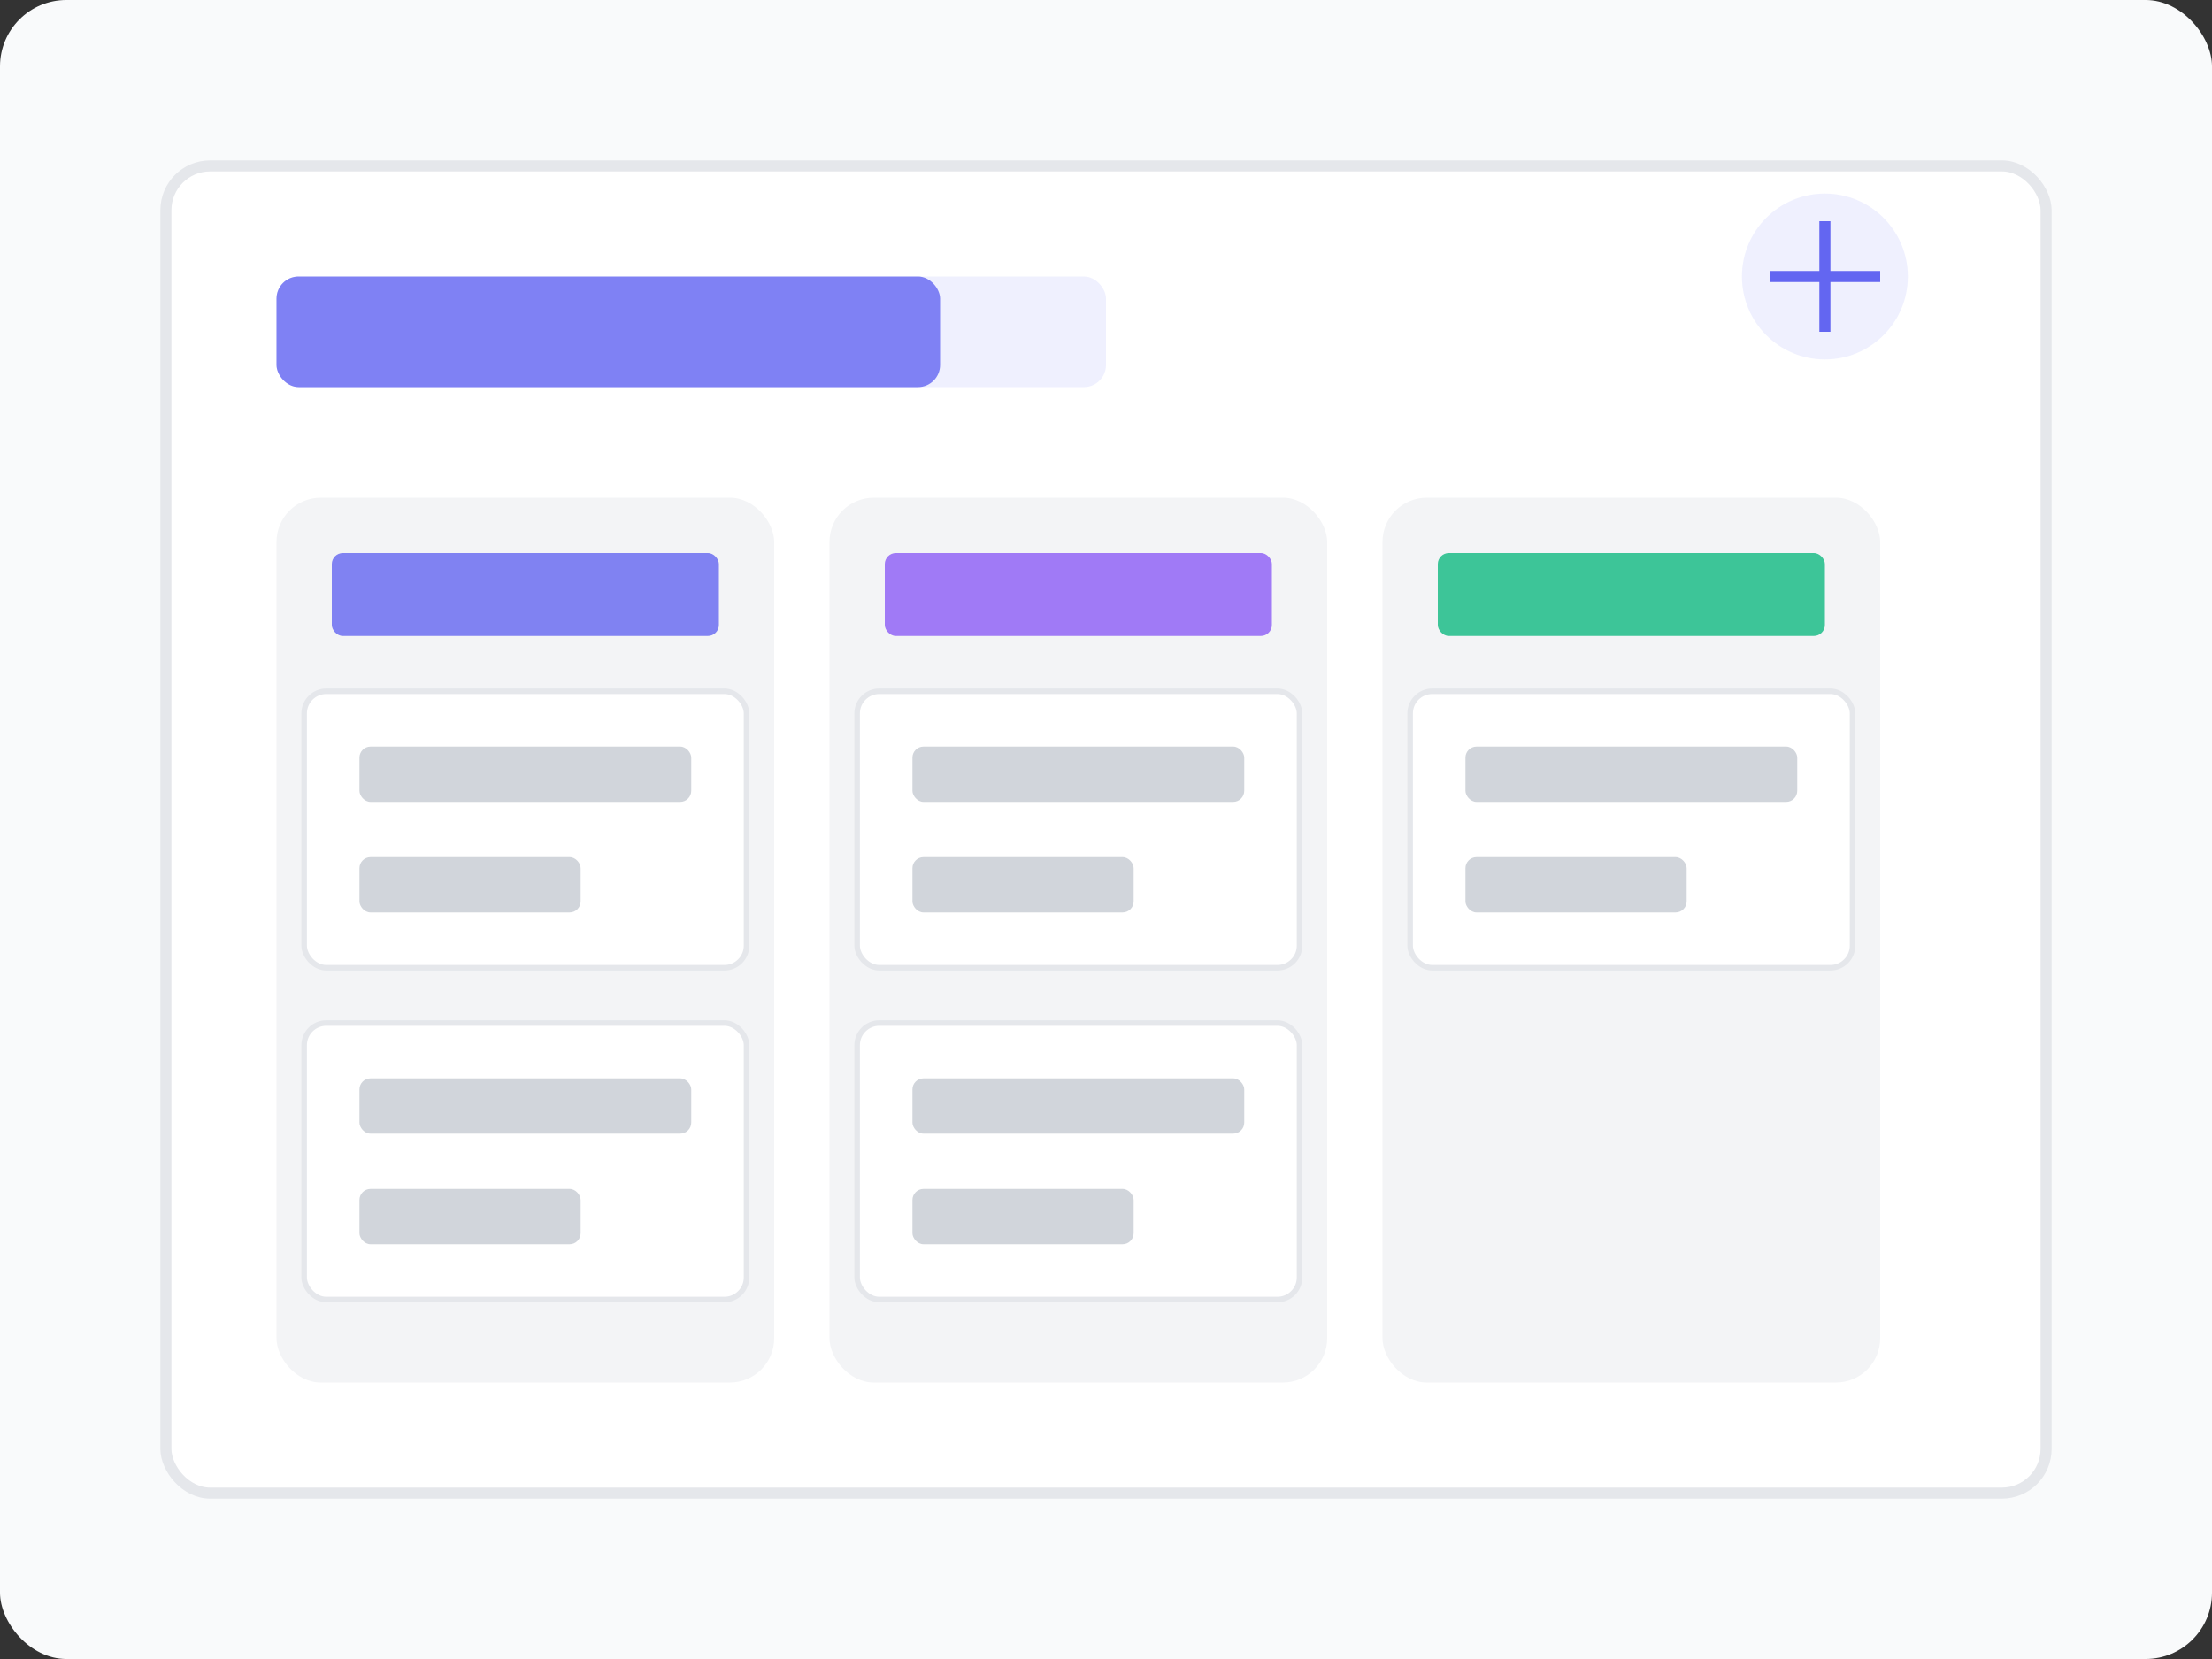 <?xml version="1.0" encoding="UTF-8" standalone="no"?>
<svg width="400" height="300" viewBox="0 0 400 300" fill="none" xmlns="http://www.w3.org/2000/svg">
  <rect x="0" y="0" width="400" height="300" fill="#333333" stroke="none"/>
  <!-- Background -->
  <rect width="400" height="300" rx="12" fill="#F9FAFB"/>
  
  <!-- Project Board Container -->
  <rect x="30" y="30" width="340" height="240" rx="8" fill="white" stroke="#E5E7EB" stroke-width="2"/>
  
  <!-- Board Title -->
  <rect x="50" y="50" width="150" height="20" rx="4" fill="#6366F1" fill-opacity="0.1"/>
  <rect x="50" y="50" width="120" height="20" rx="4" fill="#6366F1" fill-opacity="0.8"/>
  
  <!-- Kanban Columns -->
  <rect x="50" y="90" width="90" height="160" rx="8" fill="#F3F4F6"/>
  <rect x="60" y="100" width="70" height="15" rx="2" fill="#6366F1" fill-opacity="0.8"/>
  
  <rect x="150" y="90" width="90" height="160" rx="8" fill="#F3F4F6"/>
  <rect x="160" y="100" width="70" height="15" rx="2" fill="#8B5CF6" fill-opacity="0.8"/>
  
  <rect x="250" y="90" width="90" height="160" rx="8" fill="#F3F4F6"/>
  <rect x="260" y="100" width="70" height="15" rx="2" fill="#10B981" fill-opacity="0.8"/>
  
  <!-- Task Cards -->
  <rect x="55" y="125" width="80" height="50" rx="4" fill="white" stroke="#E5E7EB" stroke-width="1"/>
  <rect x="65" y="135" width="60" height="10" rx="2" fill="#D1D5DB"/>
  <rect x="65" y="155" width="40" height="10" rx="2" fill="#D1D5DB"/>
  
  <rect x="55" y="185" width="80" height="50" rx="4" fill="white" stroke="#E5E7EB" stroke-width="1"/>
  <rect x="65" y="195" width="60" height="10" rx="2" fill="#D1D5DB"/>
  <rect x="65" y="215" width="40" height="10" rx="2" fill="#D1D5DB"/>
  
  <rect x="155" y="125" width="80" height="50" rx="4" fill="white" stroke="#E5E7EB" stroke-width="1"/>
  <rect x="165" y="135" width="60" height="10" rx="2" fill="#D1D5DB"/>
  <rect x="165" y="155" width="40" height="10" rx="2" fill="#D1D5DB"/>
  
  <rect x="155" y="185" width="80" height="50" rx="4" fill="white" stroke="#E5E7EB" stroke-width="1"/>
  <rect x="165" y="195" width="60" height="10" rx="2" fill="#D1D5DB"/>
  <rect x="165" y="215" width="40" height="10" rx="2" fill="#D1D5DB"/>
  
  <rect x="255" y="125" width="80" height="50" rx="4" fill="white" stroke="#E5E7EB" stroke-width="1"/>
  <rect x="265" y="135" width="60" height="10" rx="2" fill="#D1D5DB"/>
  <rect x="265" y="155" width="40" height="10" rx="2" fill="#D1D5DB"/>
  
  <!-- AI Suggestion Icon -->
  <circle cx="330" cy="50" r="15" fill="#6366F1" fill-opacity="0.1"/>
  <path d="M330 40 L330 60 M320 50 L340 50" stroke="#6366F1" stroke-width="2"/>
</svg>
